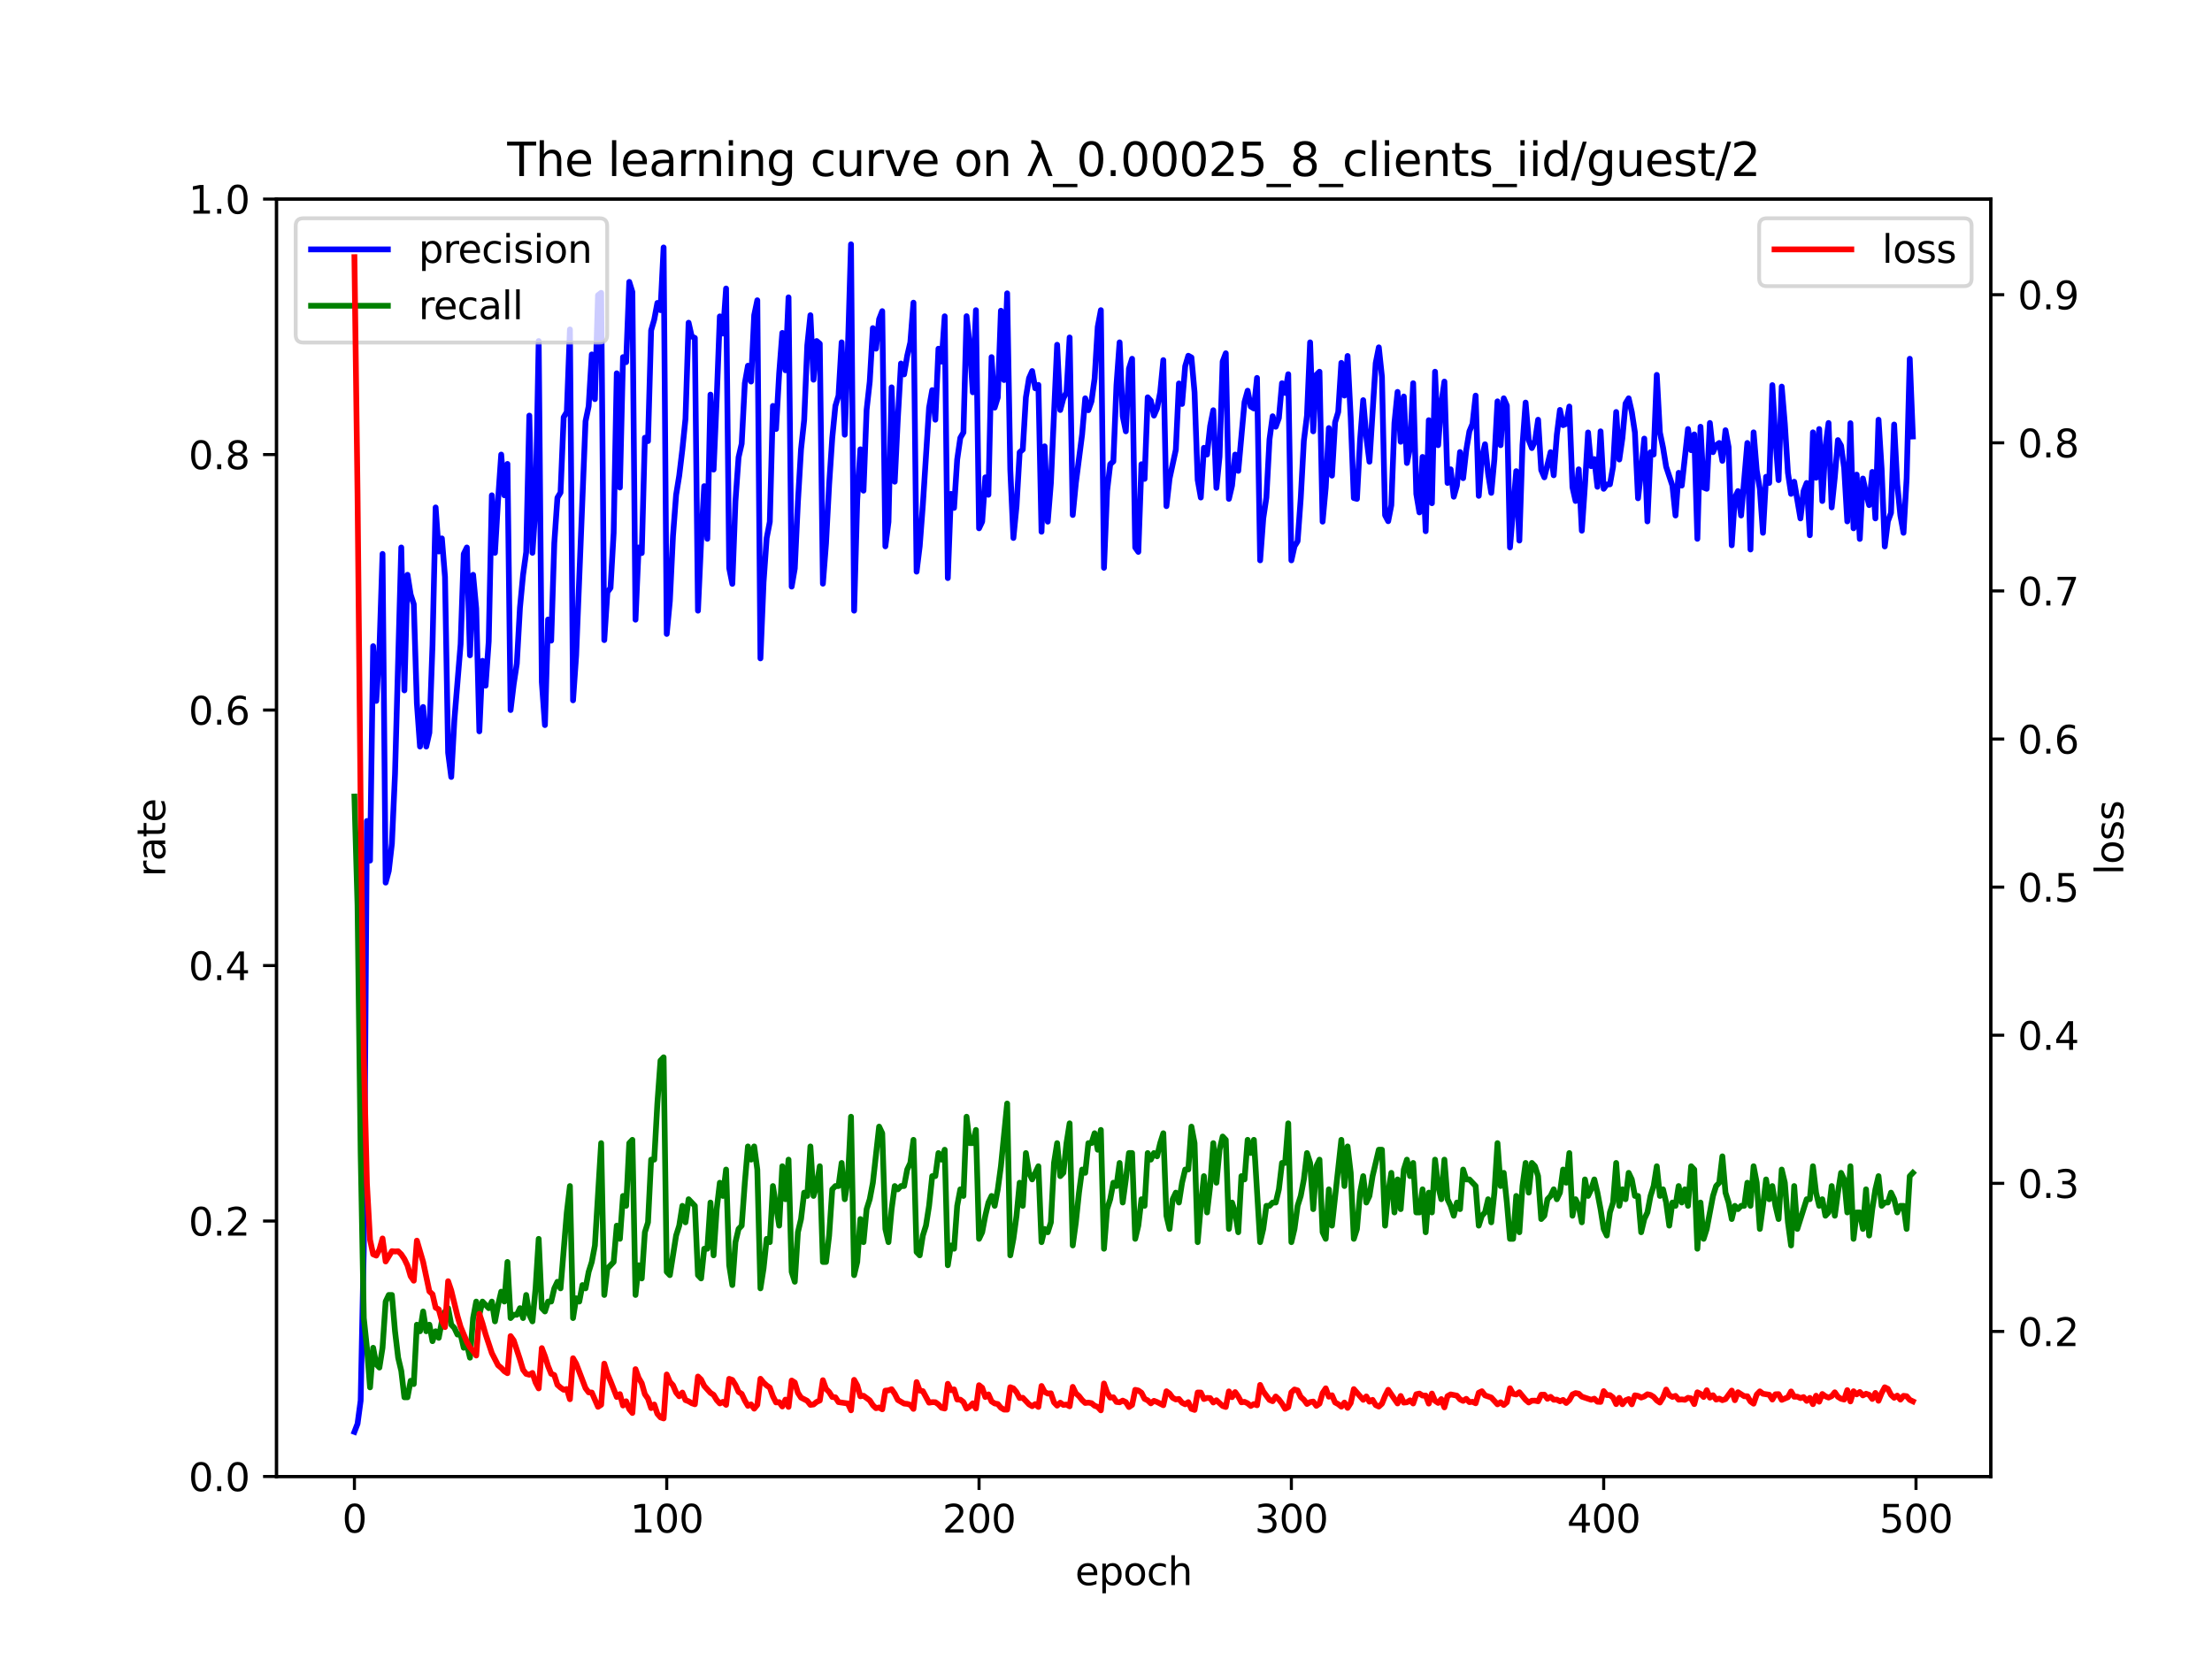 <?xml version="1.0" encoding="utf-8" standalone="no"?>
<!DOCTYPE svg PUBLIC "-//W3C//DTD SVG 1.1//EN"
  "http://www.w3.org/Graphics/SVG/1.1/DTD/svg11.dtd">
<svg xmlns:xlink="http://www.w3.org/1999/xlink" width="576pt" height="432pt" viewBox="0 0 576 432" xmlns="http://www.w3.org/2000/svg" version="1.1">
 <defs>
  <style type="text/css">*{stroke-linejoin: round; stroke-linecap: butt}</style>
 </defs>
 <g id="figure_1">
  <g id="patch_1">
   <path d="M 0 432 
L 576 432 
L 576 0 
L 0 0 
z
" style="fill: #ffffff"/>
  </g>
  <g id="axes_1">
   <g id="patch_2">
    <path d="M 72 384.48 
L 518.4 384.48 
L 518.4 51.84 
L 72 51.84 
z
" style="fill: #ffffff"/>
   </g>
   <g id="matplotlib.axis_1">
    <g id="xtick_1">
     <g id="line2d_1">
      <defs>
       <path id="m1faf4f9baa" d="M 0 0 
L 0 3.5 
" style="stroke: #000000; stroke-width: 0.8"/>
      </defs>
      <g>
       <use xlink:href="#m1faf4f9baa" x="92.291" y="384.48" style="stroke: #000000; stroke-width: 0.8"/>
      </g>
     </g>
     <g id="text_1">
      <!-- 0 -->
      <g transform="translate(89.11 399.078) scale(0.1 -0.1)">
       <defs>
        <path id="DejaVuSans-30" d="M 2034 4250 
Q 1547 4250 1301 3770 
Q 1056 3291 1056 2328 
Q 1056 1369 1301 889 
Q 1547 409 2034 409 
Q 2525 409 2770 889 
Q 3016 1369 3016 2328 
Q 3016 3291 2770 3770 
Q 2525 4250 2034 4250 
z
M 2034 4750 
Q 2819 4750 3233 4129 
Q 3647 3509 3647 2328 
Q 3647 1150 3233 529 
Q 2819 -91 2034 -91 
Q 1250 -91 836 529 
Q 422 1150 422 2328 
Q 422 3509 836 4129 
Q 1250 4750 2034 4750 
z
" transform="scale(0.016)"/>
       </defs>
       <use xlink:href="#DejaVuSans-30"/>
      </g>
     </g>
    </g>
    <g id="xtick_2">
     <g id="line2d_2">
      <g>
       <use xlink:href="#m1faf4f9baa" x="173.617" y="384.48" style="stroke: #000000; stroke-width: 0.8"/>
      </g>
     </g>
     <g id="text_2">
      <!-- 100 -->
      <g transform="translate(164.073 399.078) scale(0.1 -0.1)">
       <defs>
        <path id="DejaVuSans-31" d="M 794 531 
L 1825 531 
L 1825 4091 
L 703 3866 
L 703 4441 
L 1819 4666 
L 2450 4666 
L 2450 531 
L 3481 531 
L 3481 0 
L 794 0 
L 794 531 
z
" transform="scale(0.016)"/>
       </defs>
       <use xlink:href="#DejaVuSans-31"/>
       <use xlink:href="#DejaVuSans-30" x="63.623"/>
       <use xlink:href="#DejaVuSans-30" x="127.246"/>
      </g>
     </g>
    </g>
    <g id="xtick_3">
     <g id="line2d_3">
      <g>
       <use xlink:href="#m1faf4f9baa" x="254.943" y="384.48" style="stroke: #000000; stroke-width: 0.8"/>
      </g>
     </g>
     <g id="text_3">
      <!-- 200 -->
      <g transform="translate(245.4 399.078) scale(0.1 -0.1)">
       <defs>
        <path id="DejaVuSans-32" d="M 1228 531 
L 3431 531 
L 3431 0 
L 469 0 
L 469 531 
Q 828 903 1448 1529 
Q 2069 2156 2228 2338 
Q 2531 2678 2651 2914 
Q 2772 3150 2772 3378 
Q 2772 3750 2511 3984 
Q 2250 4219 1831 4219 
Q 1534 4219 1204 4116 
Q 875 4013 500 3803 
L 500 4441 
Q 881 4594 1212 4672 
Q 1544 4750 1819 4750 
Q 2544 4750 2975 4387 
Q 3406 4025 3406 3419 
Q 3406 3131 3298 2873 
Q 3191 2616 2906 2266 
Q 2828 2175 2409 1742 
Q 1991 1309 1228 531 
z
" transform="scale(0.016)"/>
       </defs>
       <use xlink:href="#DejaVuSans-32"/>
       <use xlink:href="#DejaVuSans-30" x="63.623"/>
       <use xlink:href="#DejaVuSans-30" x="127.246"/>
      </g>
     </g>
    </g>
    <g id="xtick_4">
     <g id="line2d_4">
      <g>
       <use xlink:href="#m1faf4f9baa" x="336.27" y="384.48" style="stroke: #000000; stroke-width: 0.8"/>
      </g>
     </g>
     <g id="text_4">
      <!-- 300 -->
      <g transform="translate(326.726 399.078) scale(0.1 -0.1)">
       <defs>
        <path id="DejaVuSans-33" d="M 2597 2516 
Q 3050 2419 3304 2112 
Q 3559 1806 3559 1356 
Q 3559 666 3084 287 
Q 2609 -91 1734 -91 
Q 1441 -91 1130 -33 
Q 819 25 488 141 
L 488 750 
Q 750 597 1062 519 
Q 1375 441 1716 441 
Q 2309 441 2620 675 
Q 2931 909 2931 1356 
Q 2931 1769 2642 2001 
Q 2353 2234 1838 2234 
L 1294 2234 
L 1294 2753 
L 1863 2753 
Q 2328 2753 2575 2939 
Q 2822 3125 2822 3475 
Q 2822 3834 2567 4026 
Q 2313 4219 1838 4219 
Q 1578 4219 1281 4162 
Q 984 4106 628 3988 
L 628 4550 
Q 988 4650 1302 4700 
Q 1616 4750 1894 4750 
Q 2613 4750 3031 4423 
Q 3450 4097 3450 3541 
Q 3450 3153 3228 2886 
Q 3006 2619 2597 2516 
z
" transform="scale(0.016)"/>
       </defs>
       <use xlink:href="#DejaVuSans-33"/>
       <use xlink:href="#DejaVuSans-30" x="63.623"/>
       <use xlink:href="#DejaVuSans-30" x="127.246"/>
      </g>
     </g>
    </g>
    <g id="xtick_5">
     <g id="line2d_5">
      <g>
       <use xlink:href="#m1faf4f9baa" x="417.596" y="384.48" style="stroke: #000000; stroke-width: 0.8"/>
      </g>
     </g>
     <g id="text_5">
      <!-- 400 -->
      <g transform="translate(408.052 399.078) scale(0.1 -0.1)">
       <defs>
        <path id="DejaVuSans-34" d="M 2419 4116 
L 825 1625 
L 2419 1625 
L 2419 4116 
z
M 2253 4666 
L 3047 4666 
L 3047 1625 
L 3713 1625 
L 3713 1100 
L 3047 1100 
L 3047 0 
L 2419 0 
L 2419 1100 
L 313 1100 
L 313 1709 
L 2253 4666 
z
" transform="scale(0.016)"/>
       </defs>
       <use xlink:href="#DejaVuSans-34"/>
       <use xlink:href="#DejaVuSans-30" x="63.623"/>
       <use xlink:href="#DejaVuSans-30" x="127.246"/>
      </g>
     </g>
    </g>
    <g id="xtick_6">
     <g id="line2d_6">
      <g>
       <use xlink:href="#m1faf4f9baa" x="498.922" y="384.48" style="stroke: #000000; stroke-width: 0.8"/>
      </g>
     </g>
     <g id="text_6">
      <!-- 500 -->
      <g transform="translate(489.379 399.078) scale(0.1 -0.1)">
       <defs>
        <path id="DejaVuSans-35" d="M 691 4666 
L 3169 4666 
L 3169 4134 
L 1269 4134 
L 1269 2991 
Q 1406 3038 1543 3061 
Q 1681 3084 1819 3084 
Q 2600 3084 3056 2656 
Q 3513 2228 3513 1497 
Q 3513 744 3044 326 
Q 2575 -91 1722 -91 
Q 1428 -91 1123 -41 
Q 819 9 494 109 
L 494 744 
Q 775 591 1075 516 
Q 1375 441 1709 441 
Q 2250 441 2565 725 
Q 2881 1009 2881 1497 
Q 2881 1984 2565 2268 
Q 2250 2553 1709 2553 
Q 1456 2553 1204 2497 
Q 953 2441 691 2322 
L 691 4666 
z
" transform="scale(0.016)"/>
       </defs>
       <use xlink:href="#DejaVuSans-35"/>
       <use xlink:href="#DejaVuSans-30" x="63.623"/>
       <use xlink:href="#DejaVuSans-30" x="127.246"/>
      </g>
     </g>
    </g>
    <g id="text_7">
     <!-- epoch -->
     <g transform="translate(279.972 412.757) scale(0.1 -0.1)">
      <defs>
       <path id="DejaVuSans-65" d="M 3597 1894 
L 3597 1613 
L 953 1613 
Q 991 1019 1311 708 
Q 1631 397 2203 397 
Q 2534 397 2845 478 
Q 3156 559 3463 722 
L 3463 178 
Q 3153 47 2828 -22 
Q 2503 -91 2169 -91 
Q 1331 -91 842 396 
Q 353 884 353 1716 
Q 353 2575 817 3079 
Q 1281 3584 2069 3584 
Q 2775 3584 3186 3129 
Q 3597 2675 3597 1894 
z
M 3022 2063 
Q 3016 2534 2758 2815 
Q 2500 3097 2075 3097 
Q 1594 3097 1305 2825 
Q 1016 2553 972 2059 
L 3022 2063 
z
" transform="scale(0.016)"/>
       <path id="DejaVuSans-70" d="M 1159 525 
L 1159 -1331 
L 581 -1331 
L 581 3500 
L 1159 3500 
L 1159 2969 
Q 1341 3281 1617 3432 
Q 1894 3584 2278 3584 
Q 2916 3584 3314 3078 
Q 3713 2572 3713 1747 
Q 3713 922 3314 415 
Q 2916 -91 2278 -91 
Q 1894 -91 1617 61 
Q 1341 213 1159 525 
z
M 3116 1747 
Q 3116 2381 2855 2742 
Q 2594 3103 2138 3103 
Q 1681 3103 1420 2742 
Q 1159 2381 1159 1747 
Q 1159 1113 1420 752 
Q 1681 391 2138 391 
Q 2594 391 2855 752 
Q 3116 1113 3116 1747 
z
" transform="scale(0.016)"/>
       <path id="DejaVuSans-6f" d="M 1959 3097 
Q 1497 3097 1228 2736 
Q 959 2375 959 1747 
Q 959 1119 1226 758 
Q 1494 397 1959 397 
Q 2419 397 2687 759 
Q 2956 1122 2956 1747 
Q 2956 2369 2687 2733 
Q 2419 3097 1959 3097 
z
M 1959 3584 
Q 2709 3584 3137 3096 
Q 3566 2609 3566 1747 
Q 3566 888 3137 398 
Q 2709 -91 1959 -91 
Q 1206 -91 779 398 
Q 353 888 353 1747 
Q 353 2609 779 3096 
Q 1206 3584 1959 3584 
z
" transform="scale(0.016)"/>
       <path id="DejaVuSans-63" d="M 3122 3366 
L 3122 2828 
Q 2878 2963 2633 3030 
Q 2388 3097 2138 3097 
Q 1578 3097 1268 2742 
Q 959 2388 959 1747 
Q 959 1106 1268 751 
Q 1578 397 2138 397 
Q 2388 397 2633 464 
Q 2878 531 3122 666 
L 3122 134 
Q 2881 22 2623 -34 
Q 2366 -91 2075 -91 
Q 1284 -91 818 406 
Q 353 903 353 1747 
Q 353 2603 823 3093 
Q 1294 3584 2113 3584 
Q 2378 3584 2631 3529 
Q 2884 3475 3122 3366 
z
" transform="scale(0.016)"/>
       <path id="DejaVuSans-68" d="M 3513 2113 
L 3513 0 
L 2938 0 
L 2938 2094 
Q 2938 2591 2744 2837 
Q 2550 3084 2163 3084 
Q 1697 3084 1428 2787 
Q 1159 2491 1159 1978 
L 1159 0 
L 581 0 
L 581 4863 
L 1159 4863 
L 1159 2956 
Q 1366 3272 1645 3428 
Q 1925 3584 2291 3584 
Q 2894 3584 3203 3211 
Q 3513 2838 3513 2113 
z
" transform="scale(0.016)"/>
      </defs>
      <use xlink:href="#DejaVuSans-65"/>
      <use xlink:href="#DejaVuSans-70" x="61.523"/>
      <use xlink:href="#DejaVuSans-6f" x="125"/>
      <use xlink:href="#DejaVuSans-63" x="186.182"/>
      <use xlink:href="#DejaVuSans-68" x="241.162"/>
     </g>
    </g>
   </g>
   <g id="matplotlib.axis_2">
    <g id="ytick_1">
     <g id="line2d_7">
      <defs>
       <path id="m55e9d178db" d="M 0 0 
L -3.5 0 
" style="stroke: #000000; stroke-width: 0.8"/>
      </defs>
      <g>
       <use xlink:href="#m55e9d178db" x="72" y="384.48" style="stroke: #000000; stroke-width: 0.8"/>
      </g>
     </g>
     <g id="text_8">
      <!-- 0.0 -->
      <g transform="translate(49.097 388.279) scale(0.1 -0.1)">
       <defs>
        <path id="DejaVuSans-2e" d="M 684 794 
L 1344 794 
L 1344 0 
L 684 0 
L 684 794 
z
" transform="scale(0.016)"/>
       </defs>
       <use xlink:href="#DejaVuSans-30"/>
       <use xlink:href="#DejaVuSans-2e" x="63.623"/>
       <use xlink:href="#DejaVuSans-30" x="95.41"/>
      </g>
     </g>
    </g>
    <g id="ytick_2">
     <g id="line2d_8">
      <g>
       <use xlink:href="#m55e9d178db" x="72" y="317.952" style="stroke: #000000; stroke-width: 0.8"/>
      </g>
     </g>
     <g id="text_9">
      <!-- 0.2 -->
      <g transform="translate(49.097 321.751) scale(0.1 -0.1)">
       <use xlink:href="#DejaVuSans-30"/>
       <use xlink:href="#DejaVuSans-2e" x="63.623"/>
       <use xlink:href="#DejaVuSans-32" x="95.41"/>
      </g>
     </g>
    </g>
    <g id="ytick_3">
     <g id="line2d_9">
      <g>
       <use xlink:href="#m55e9d178db" x="72" y="251.424" style="stroke: #000000; stroke-width: 0.8"/>
      </g>
     </g>
     <g id="text_10">
      <!-- 0.4 -->
      <g transform="translate(49.097 255.223) scale(0.1 -0.1)">
       <use xlink:href="#DejaVuSans-30"/>
       <use xlink:href="#DejaVuSans-2e" x="63.623"/>
       <use xlink:href="#DejaVuSans-34" x="95.41"/>
      </g>
     </g>
    </g>
    <g id="ytick_4">
     <g id="line2d_10">
      <g>
       <use xlink:href="#m55e9d178db" x="72" y="184.896" style="stroke: #000000; stroke-width: 0.8"/>
      </g>
     </g>
     <g id="text_11">
      <!-- 0.6 -->
      <g transform="translate(49.097 188.695) scale(0.1 -0.1)">
       <defs>
        <path id="DejaVuSans-36" d="M 2113 2584 
Q 1688 2584 1439 2293 
Q 1191 2003 1191 1497 
Q 1191 994 1439 701 
Q 1688 409 2113 409 
Q 2538 409 2786 701 
Q 3034 994 3034 1497 
Q 3034 2003 2786 2293 
Q 2538 2584 2113 2584 
z
M 3366 4563 
L 3366 3988 
Q 3128 4100 2886 4159 
Q 2644 4219 2406 4219 
Q 1781 4219 1451 3797 
Q 1122 3375 1075 2522 
Q 1259 2794 1537 2939 
Q 1816 3084 2150 3084 
Q 2853 3084 3261 2657 
Q 3669 2231 3669 1497 
Q 3669 778 3244 343 
Q 2819 -91 2113 -91 
Q 1303 -91 875 529 
Q 447 1150 447 2328 
Q 447 3434 972 4092 
Q 1497 4750 2381 4750 
Q 2619 4750 2861 4703 
Q 3103 4656 3366 4563 
z
" transform="scale(0.016)"/>
       </defs>
       <use xlink:href="#DejaVuSans-30"/>
       <use xlink:href="#DejaVuSans-2e" x="63.623"/>
       <use xlink:href="#DejaVuSans-36" x="95.41"/>
      </g>
     </g>
    </g>
    <g id="ytick_5">
     <g id="line2d_11">
      <g>
       <use xlink:href="#m55e9d178db" x="72" y="118.368" style="stroke: #000000; stroke-width: 0.8"/>
      </g>
     </g>
     <g id="text_12">
      <!-- 0.8 -->
      <g transform="translate(49.097 122.167) scale(0.1 -0.1)">
       <defs>
        <path id="DejaVuSans-38" d="M 2034 2216 
Q 1584 2216 1326 1975 
Q 1069 1734 1069 1313 
Q 1069 891 1326 650 
Q 1584 409 2034 409 
Q 2484 409 2743 651 
Q 3003 894 3003 1313 
Q 3003 1734 2745 1975 
Q 2488 2216 2034 2216 
z
M 1403 2484 
Q 997 2584 770 2862 
Q 544 3141 544 3541 
Q 544 4100 942 4425 
Q 1341 4750 2034 4750 
Q 2731 4750 3128 4425 
Q 3525 4100 3525 3541 
Q 3525 3141 3298 2862 
Q 3072 2584 2669 2484 
Q 3125 2378 3379 2068 
Q 3634 1759 3634 1313 
Q 3634 634 3220 271 
Q 2806 -91 2034 -91 
Q 1263 -91 848 271 
Q 434 634 434 1313 
Q 434 1759 690 2068 
Q 947 2378 1403 2484 
z
M 1172 3481 
Q 1172 3119 1398 2916 
Q 1625 2713 2034 2713 
Q 2441 2713 2670 2916 
Q 2900 3119 2900 3481 
Q 2900 3844 2670 4047 
Q 2441 4250 2034 4250 
Q 1625 4250 1398 4047 
Q 1172 3844 1172 3481 
z
" transform="scale(0.016)"/>
       </defs>
       <use xlink:href="#DejaVuSans-30"/>
       <use xlink:href="#DejaVuSans-2e" x="63.623"/>
       <use xlink:href="#DejaVuSans-38" x="95.41"/>
      </g>
     </g>
    </g>
    <g id="ytick_6">
     <g id="line2d_12">
      <g>
       <use xlink:href="#m55e9d178db" x="72" y="51.84" style="stroke: #000000; stroke-width: 0.8"/>
      </g>
     </g>
     <g id="text_13">
      <!-- 1.0 -->
      <g transform="translate(49.097 55.639) scale(0.1 -0.1)">
       <use xlink:href="#DejaVuSans-31"/>
       <use xlink:href="#DejaVuSans-2e" x="63.623"/>
       <use xlink:href="#DejaVuSans-30" x="95.41"/>
      </g>
     </g>
    </g>
    <g id="text_14">
     <!-- rate -->
     <g transform="translate(43.017 228.316) rotate(-90) scale(0.1 -0.1)">
      <defs>
       <path id="DejaVuSans-72" d="M 2631 2963 
Q 2534 3019 2420 3045 
Q 2306 3072 2169 3072 
Q 1681 3072 1420 2755 
Q 1159 2438 1159 1844 
L 1159 0 
L 581 0 
L 581 3500 
L 1159 3500 
L 1159 2956 
Q 1341 3275 1631 3429 
Q 1922 3584 2338 3584 
Q 2397 3584 2469 3576 
Q 2541 3569 2628 3553 
L 2631 2963 
z
" transform="scale(0.016)"/>
       <path id="DejaVuSans-61" d="M 2194 1759 
Q 1497 1759 1228 1600 
Q 959 1441 959 1056 
Q 959 750 1161 570 
Q 1363 391 1709 391 
Q 2188 391 2477 730 
Q 2766 1069 2766 1631 
L 2766 1759 
L 2194 1759 
z
M 3341 1997 
L 3341 0 
L 2766 0 
L 2766 531 
Q 2569 213 2275 61 
Q 1981 -91 1556 -91 
Q 1019 -91 701 211 
Q 384 513 384 1019 
Q 384 1609 779 1909 
Q 1175 2209 1959 2209 
L 2766 2209 
L 2766 2266 
Q 2766 2663 2505 2880 
Q 2244 3097 1772 3097 
Q 1472 3097 1187 3025 
Q 903 2953 641 2809 
L 641 3341 
Q 956 3463 1253 3523 
Q 1550 3584 1831 3584 
Q 2591 3584 2966 3190 
Q 3341 2797 3341 1997 
z
" transform="scale(0.016)"/>
       <path id="DejaVuSans-74" d="M 1172 4494 
L 1172 3500 
L 2356 3500 
L 2356 3053 
L 1172 3053 
L 1172 1153 
Q 1172 725 1289 603 
Q 1406 481 1766 481 
L 2356 481 
L 2356 0 
L 1766 0 
Q 1100 0 847 248 
Q 594 497 594 1153 
L 594 3053 
L 172 3053 
L 172 3500 
L 594 3500 
L 594 4494 
L 1172 4494 
z
" transform="scale(0.016)"/>
      </defs>
      <use xlink:href="#DejaVuSans-72"/>
      <use xlink:href="#DejaVuSans-61" x="41.113"/>
      <use xlink:href="#DejaVuSans-74" x="102.393"/>
      <use xlink:href="#DejaVuSans-65" x="141.602"/>
     </g>
    </g>
   </g>
   <g id="line2d_13">
    <path d="M 92.291 372.86 
L 93.104 370.749 
L 93.917 364.699 
L 94.731 324.903 
L 95.544 213.783 
L 96.357 224.1 
L 97.17 168.264 
L 97.984 182.52 
L 98.797 169.242 
L 99.61 144.24 
L 100.424 229.832 
L 101.237 226.763 
L 102.05 219.658 
L 102.863 201.528 
L 104.49 142.56 
L 105.303 179.778 
L 106.116 149.675 
L 106.93 154.8 
L 107.743 157.311 
L 108.556 183.145 
L 109.369 194.4 
L 110.183 184.094 
L 110.996 194.4 
L 111.809 190.791 
L 112.622 168 
L 113.436 132.132 
L 114.249 143.603 
L 115.062 140.197 
L 115.876 150.226 
L 116.689 195.984 
L 117.502 202.32 
L 118.315 187.522 
L 119.942 167.76 
L 120.755 144.24 
L 121.568 142.56 
L 122.382 170.64 
L 123.195 149.675 
L 124.008 158.455 
L 124.821 190.44 
L 125.635 172.071 
L 126.448 178.56 
L 127.261 166.985 
L 128.074 128.974 
L 128.888 143.956 
L 129.701 130.108 
L 130.514 118.368 
L 131.328 128.974 
L 132.141 120.802 
L 132.954 184.896 
L 133.767 178.159 
L 134.581 172.8 
L 135.394 158.285 
L 136.207 149.675 
L 137.02 143.754 
L 137.834 108.22 
L 138.647 143.956 
L 139.46 131.674 
L 140.273 88.8 
L 141.087 177.594 
L 141.9 188.809 
L 142.713 161.316 
L 143.526 166.827 
L 144.34 141.397 
L 145.153 129.6 
L 145.966 128.257 
L 146.78 108.632 
L 147.593 107.28 
L 148.406 85.783 
L 149.219 182.37 
L 150.033 170.64 
L 152.472 109.69 
L 153.286 105.782 
L 154.099 92.296 
L 154.912 103.94 
L 155.725 76.877 
L 156.539 76.254 
L 157.352 166.68 
L 158.165 154.191 
L 158.978 153.078 
L 159.792 138.78 
L 160.605 97.2 
L 161.418 126.952 
L 162.232 92.991 
L 163.045 94.305 
L 163.858 73.4 
L 164.671 76.032 
L 165.485 161.368 
L 166.298 142.56 
L 167.111 144.017 
L 167.924 113.982 
L 168.738 114.867 
L 169.551 86.037 
L 170.364 83.221 
L 171.177 78.884 
L 171.991 80.765 
L 172.804 64.44 
L 173.617 165.079 
L 174.43 156.491 
L 175.244 139.569 
L 176.057 128.872 
L 176.87 123.855 
L 177.684 117.064 
L 178.497 109.068 
L 179.31 84.031 
L 180.123 87.608 
L 180.937 87.997 
L 181.75 159.024 
L 182.563 141.085 
L 183.376 126.591 
L 184.19 140.308 
L 185.003 102.754 
L 185.816 122.281 
L 186.629 103.815 
L 187.443 82.389 
L 188.256 86.855 
L 189.069 75.125 
L 189.882 147.936 
L 190.696 152.033 
L 191.509 130.529 
L 192.322 119.076 
L 193.136 115.537 
L 193.949 99.817 
L 194.762 95.228 
L 195.575 99.36 
L 196.389 82.08 
L 197.202 78.188 
L 198.015 171.441 
L 198.828 151.632 
L 199.642 140.091 
L 200.455 135.875 
L 201.268 105.696 
L 202.081 111.715 
L 202.895 97.2 
L 203.708 86.688 
L 204.521 96.421 
L 205.334 77.428 
L 206.148 152.753 
L 206.961 148.025 
L 207.774 130.713 
L 208.588 116.996 
L 209.401 109.412 
L 210.214 89.955 
L 211.027 82.08 
L 211.841 98.88 
L 212.654 88.8 
L 213.467 89.497 
L 214.28 151.99 
L 215.094 141.541 
L 215.907 126.153 
L 216.72 114.016 
L 217.533 105.696 
L 218.347 103.015 
L 219.16 89.145 
L 219.973 113.201 
L 220.786 90.974 
L 221.6 63.615 
L 222.413 159.024 
L 223.226 130.108 
L 224.039 116.996 
L 224.853 127.769 
L 225.666 106.708 
L 226.479 99.36 
L 227.293 85.44 
L 228.106 90.798 
L 228.919 83.114 
L 229.732 81.019 
L 230.546 142.266 
L 231.359 135.875 
L 232.172 100.861 
L 232.985 125.433 
L 233.799 108.864 
L 234.612 94.655 
L 235.425 97.496 
L 236.238 92.635 
L 237.052 89.145 
L 237.865 78.811 
L 238.678 148.86 
L 239.491 142.231 
L 240.305 131.535 
L 241.931 106.149 
L 242.745 101.581 
L 243.558 109.296 
L 244.371 90.798 
L 245.184 94.176 
L 245.998 82.357 
L 246.811 150.535 
L 247.624 128.603 
L 248.437 132.258 
L 249.251 119.66 
L 250.064 114.016 
L 250.877 112.611 
L 251.69 82.332 
L 252.504 89.773 
L 253.317 102.155 
L 254.13 80.765 
L 254.943 137.572 
L 255.757 135.84 
L 256.57 124.296 
L 257.383 128.84 
L 258.197 92.991 
L 259.01 106.149 
L 259.823 103.512 
L 260.636 80.906 
L 261.45 98.964 
L 262.263 76.379 
L 263.076 122.281 
L 263.889 140.091 
L 264.703 131.802 
L 265.516 117.769 
L 266.329 117.064 
L 267.142 103.457 
L 267.956 98.472 
L 268.769 96.618 
L 269.582 101.12 
L 270.395 100.224 
L 271.209 138.465 
L 272.022 116.222 
L 272.835 135.84 
L 273.649 125.76 
L 275.275 89.773 
L 276.088 106.771 
L 276.902 103.72 
L 277.715 102.155 
L 278.528 87.876 
L 279.341 134.106 
L 280.155 125.76 
L 281.781 113.116 
L 282.594 103.72 
L 283.408 106.822 
L 284.221 104.508 
L 285.034 98.575 
L 285.847 85.104 
L 286.661 80.765 
L 287.474 147.86 
L 288.287 127.872 
L 289.101 120.878 
L 289.914 120.15 
L 290.727 100.283 
L 291.54 89.145 
L 292.354 108.389 
L 293.167 112.32 
L 293.98 95.996 
L 294.793 93.42 
L 295.607 142.56 
L 296.42 143.712 
L 297.233 120.878 
L 298.046 124.704 
L 298.86 103.457 
L 299.673 104.362 
L 300.486 108.22 
L 301.299 106.324 
L 302.113 102.155 
L 302.926 93.769 
L 303.739 131.802 
L 304.553 124.605 
L 306.179 117.124 
L 306.992 99.85 
L 307.806 105.188 
L 308.619 95.363 
L 309.432 92.635 
L 310.245 93.076 
L 311.059 102.155 
L 311.872 124.948 
L 312.685 129.56 
L 313.498 116.602 
L 314.312 118.368 
L 315.125 110.907 
L 315.938 106.822 
L 316.751 127.046 
L 317.565 118.905 
L 318.378 94.125 
L 319.191 91.986 
L 320.005 129.909 
L 320.818 126.451 
L 321.631 118.368 
L 322.444 122.614 
L 324.071 104.689 
L 324.884 101.736 
L 325.697 105.858 
L 326.511 106.371 
L 327.324 98.41 
L 328.137 145.92 
L 328.95 135 
L 329.764 129.56 
L 330.577 114.416 
L 331.39 108.389 
L 332.203 111.122 
L 333.017 108.864 
L 333.83 99.788 
L 334.643 102.33 
L 335.457 97.444 
L 336.27 145.92 
L 337.083 142.266 
L 337.896 140.94 
L 338.71 129.756 
L 339.523 114.772 
L 340.336 108.22 
L 341.149 89.145 
L 341.963 112.32 
L 342.776 97.616 
L 343.589 96.791 
L 344.402 135.84 
L 345.216 126.952 
L 346.029 111.464 
L 346.842 123.855 
L 347.655 109.971 
L 348.469 107.28 
L 349.282 94.486 
L 350.095 103.015 
L 350.909 92.691 
L 351.722 108.778 
L 352.535 129.692 
L 353.348 129.909 
L 354.162 114.602 
L 354.975 104.2 
L 355.788 113.802 
L 356.601 120.233 
L 358.228 94.564 
L 359.041 90.45 
L 359.854 98.12 
L 360.668 134.177 
L 361.481 135.723 
L 362.294 131.564 
L 363.107 110.138 
L 363.921 102.05 
L 364.734 115.042 
L 365.547 103.248 
L 366.361 120.567 
L 367.174 116.602 
L 367.987 99.788 
L 368.8 128.603 
L 369.614 133.431 
L 370.427 118.978 
L 371.24 138.326 
L 372.053 109.412 
L 372.867 131.04 
L 373.68 96.791 
L 374.493 115.927 
L 375.306 105.062 
L 376.12 99.36 
L 376.933 125.76 
L 377.746 122.206 
L 378.559 129.348 
L 379.373 126.451 
L 380.186 117.709 
L 380.999 124.518 
L 381.812 117.18 
L 382.626 112.32 
L 383.439 110.36 
L 384.252 103.015 
L 385.066 129.12 
L 385.879 119.04 
L 386.692 115.68 
L 387.505 123.342 
L 388.319 128.347 
L 389.132 119.6 
L 389.945 104.508 
L 390.758 115.927 
L 391.572 103.72 
L 392.385 105.6 
L 393.198 142.56 
L 394.825 122.68 
L 395.638 140.764 
L 396.451 115.927 
L 397.264 104.827 
L 398.078 114.602 
L 398.891 116.677 
L 399.704 114.927 
L 400.518 109.296 
L 401.331 122.4 
L 402.144 124.296 
L 403.771 117.74 
L 404.584 123.762 
L 405.397 113.201 
L 406.21 106.742 
L 407.024 110.714 
L 407.837 110.36 
L 408.65 105.858 
L 409.463 126.847 
L 410.277 130.464 
L 411.09 122.206 
L 411.903 138.198 
L 412.716 126.397 
L 413.53 112.611 
L 414.343 121.392 
L 415.156 119.545 
L 415.97 126.759 
L 416.783 112.32 
L 417.596 127.284 
L 418.409 126.153 
L 419.223 126.119 
L 420.036 121.536 
L 420.849 107.28 
L 421.662 119.66 
L 422.476 114.016 
L 423.289 105.062 
L 424.102 103.72 
L 424.915 107.28 
L 425.729 112.611 
L 426.542 129.756 
L 427.355 122.614 
L 428.168 114.21 
L 428.982 135.777 
L 429.795 117.74 
L 430.608 118.368 
L 431.422 97.616 
L 432.235 112.611 
L 433.048 116.52 
L 433.861 121.536 
L 435.488 126.451 
L 436.301 134.237 
L 437.114 123.12 
L 437.928 126.451 
L 439.554 111.715 
L 440.367 117.231 
L 441.181 113.116 
L 441.994 140.308 
L 442.807 111.122 
L 443.62 126.952 
L 444.434 127.284 
L 445.247 110.138 
L 446.06 117.74 
L 446.874 115.927 
L 447.687 115.344 
L 448.5 120.004 
L 449.313 112.032 
L 450.127 116.43 
L 450.94 141.995 
L 451.753 129.56 
L 452.566 127.872 
L 453.38 134.237 
L 455.006 115.344 
L 455.819 143.095 
L 456.633 112.583 
L 457.446 122.489 
L 458.259 127.284 
L 459.072 138.746 
L 459.886 124.153 
L 460.699 125.76 
L 461.512 100.283 
L 462.326 114.416 
L 463.139 125.021 
L 463.952 100.668 
L 464.765 110.36 
L 465.579 123.12 
L 466.392 128.603 
L 467.205 125.433 
L 468.832 135 
L 469.645 127.872 
L 470.458 125.76 
L 471.271 139.377 
L 472.085 112.583 
L 472.898 124.416 
L 473.711 111.715 
L 474.524 130.464 
L 475.338 116.331 
L 476.151 110.138 
L 476.964 132.132 
L 477.778 124.296 
L 478.591 114.602 
L 479.404 116.034 
L 480.217 121.869 
L 481.031 135.777 
L 481.844 110.198 
L 482.657 137.572 
L 483.47 123.586 
L 484.284 140.341 
L 485.097 124.605 
L 485.91 128.377 
L 486.723 131.535 
L 487.537 122.889 
L 488.35 135 
L 489.163 109.296 
L 489.976 122.206 
L 490.79 142.295 
L 491.603 135.749 
L 492.416 133.541 
L 493.23 110.541 
L 494.043 126.119 
L 494.856 134.237 
L 495.669 138.746 
L 496.483 124.605 
L 497.296 93.42 
L 498.109 113.658 
L 498.109 113.658 
" clip-path="url(#pea4c099a5f)" style="fill: none; stroke: #0000ff; stroke-width: 1.5; stroke-linecap: square"/>
   </g>
   <g id="line2d_14">
    <path d="M 92.291 207.416 
L 93.104 235.78 
L 93.917 300.246 
L 94.731 343.222 
L 95.544 350.958 
L 96.357 361.273 
L 97.17 350.958 
L 97.984 355.256 
L 98.797 356.115 
L 99.61 350.958 
L 100.424 338.925 
L 101.237 337.206 
L 102.05 337.206 
L 102.863 346.66 
L 103.677 353.537 
L 104.49 356.975 
L 105.303 363.851 
L 106.116 363.851 
L 106.93 359.553 
L 107.743 360.413 
L 108.556 344.941 
L 109.369 346.66 
L 110.183 341.503 
L 110.996 346.66 
L 111.809 344.941 
L 112.622 349.239 
L 113.436 346.66 
L 114.249 348.38 
L 115.062 344.082 
L 115.876 341.503 
L 116.689 340.644 
L 117.502 344.941 
L 118.315 345.801 
L 119.129 347.52 
L 119.942 347.52 
L 120.755 350.958 
L 121.568 350.099 
L 122.382 353.537 
L 123.195 343.222 
L 124.008 338.925 
L 124.821 342.363 
L 125.635 338.925 
L 127.261 340.644 
L 128.074 338.925 
L 128.888 344.082 
L 129.701 339.784 
L 130.514 336.346 
L 131.328 338.925 
L 132.141 328.61 
L 132.954 343.222 
L 133.767 342.363 
L 134.581 342.363 
L 135.394 340.644 
L 136.207 343.222 
L 137.02 337.206 
L 137.834 342.363 
L 138.647 344.082 
L 139.46 335.487 
L 140.273 322.593 
L 141.087 340.644 
L 141.9 341.503 
L 142.713 338.925 
L 143.526 338.925 
L 144.34 335.487 
L 145.153 333.767 
L 145.966 335.487 
L 147.593 315.717 
L 148.406 308.841 
L 149.219 343.222 
L 150.033 338.065 
L 150.846 338.925 
L 151.659 334.627 
L 152.472 335.487 
L 153.286 331.189 
L 154.099 328.61 
L 154.912 324.313 
L 156.539 297.667 
L 157.352 337.206 
L 158.165 330.329 
L 159.792 328.61 
L 160.605 319.155 
L 161.418 322.593 
L 162.232 311.42 
L 163.045 313.998 
L 163.858 297.667 
L 164.671 296.807 
L 165.485 337.206 
L 166.298 329.47 
L 167.111 332.908 
L 167.924 320.874 
L 168.738 318.296 
L 169.551 301.965 
L 170.364 301.965 
L 171.177 287.353 
L 171.991 276.179 
L 172.804 275.319 
L 173.617 331.189 
L 174.43 332.048 
L 176.057 321.734 
L 176.87 319.155 
L 177.684 313.998 
L 178.497 318.296 
L 179.31 312.279 
L 180.937 313.998 
L 181.75 332.048 
L 182.563 332.908 
L 183.376 325.172 
L 184.19 325.172 
L 185.003 313.139 
L 185.816 326.891 
L 186.629 314.858 
L 187.443 307.981 
L 188.256 311.42 
L 189.069 304.543 
L 189.882 329.47 
L 190.696 334.627 
L 191.509 323.453 
L 192.322 320.015 
L 193.136 319.155 
L 193.949 307.981 
L 194.762 298.527 
L 195.575 301.965 
L 196.389 298.527 
L 197.202 304.543 
L 198.015 335.487 
L 198.828 330.329 
L 199.642 322.593 
L 200.455 323.453 
L 201.268 308.841 
L 202.895 319.155 
L 203.708 303.684 
L 204.521 312.279 
L 205.334 301.965 
L 206.148 331.189 
L 206.961 333.767 
L 207.774 320.874 
L 208.588 317.436 
L 209.401 310.56 
L 210.214 311.42 
L 211.027 298.527 
L 211.841 311.42 
L 212.654 308.841 
L 213.467 303.684 
L 214.28 328.61 
L 215.094 328.61 
L 215.907 321.734 
L 216.72 309.7 
L 217.533 308.841 
L 218.347 308.841 
L 219.16 302.824 
L 219.973 312.279 
L 220.786 307.122 
L 221.6 290.791 
L 222.413 332.048 
L 223.226 328.61 
L 224.039 317.436 
L 224.853 323.453 
L 225.666 314.858 
L 226.479 312.279 
L 227.293 307.981 
L 228.919 293.369 
L 229.732 295.088 
L 230.546 320.015 
L 231.359 323.453 
L 232.172 314.858 
L 232.985 308.841 
L 233.799 309.7 
L 234.612 308.841 
L 235.425 308.841 
L 236.238 304.543 
L 237.052 302.824 
L 237.865 296.807 
L 238.678 326.032 
L 239.491 326.891 
L 240.305 321.734 
L 241.118 319.155 
L 241.931 313.998 
L 242.745 306.262 
L 243.558 306.262 
L 244.371 300.246 
L 245.184 301.965 
L 245.998 299.386 
L 246.811 329.47 
L 247.624 324.313 
L 248.437 325.172 
L 249.251 313.998 
L 250.064 309.7 
L 250.877 311.42 
L 251.69 290.791 
L 252.504 297.667 
L 253.317 297.667 
L 254.13 294.229 
L 254.943 322.593 
L 255.757 320.874 
L 256.57 316.577 
L 257.383 313.139 
L 258.197 311.42 
L 259.01 313.998 
L 259.823 309.7 
L 260.636 303.684 
L 262.263 287.353 
L 263.076 326.891 
L 263.889 322.593 
L 264.703 316.577 
L 265.516 307.981 
L 266.329 313.998 
L 267.142 300.246 
L 267.956 305.403 
L 268.769 307.122 
L 270.395 303.684 
L 271.209 323.453 
L 272.022 320.015 
L 272.835 320.874 
L 273.649 318.296 
L 274.462 302.824 
L 275.275 297.667 
L 276.088 306.262 
L 276.902 305.403 
L 277.715 297.667 
L 278.528 292.51 
L 279.341 324.313 
L 280.155 318.296 
L 280.968 310.56 
L 281.781 304.543 
L 282.594 305.403 
L 283.408 297.667 
L 284.221 297.667 
L 285.034 295.088 
L 285.847 299.386 
L 286.661 294.229 
L 287.474 325.172 
L 288.287 314.858 
L 289.101 312.279 
L 289.914 307.981 
L 290.727 308.841 
L 291.54 302.824 
L 292.354 313.139 
L 293.167 307.122 
L 293.98 300.246 
L 294.793 300.246 
L 295.607 322.593 
L 296.42 319.155 
L 297.233 312.279 
L 298.046 313.998 
L 298.86 300.246 
L 299.673 301.965 
L 300.486 300.246 
L 301.299 301.105 
L 302.113 297.667 
L 302.926 295.088 
L 303.739 316.577 
L 304.553 320.015 
L 305.366 312.279 
L 306.179 310.56 
L 306.992 313.139 
L 307.806 307.981 
L 308.619 304.543 
L 309.432 304.543 
L 310.245 293.369 
L 311.059 297.667 
L 311.872 323.453 
L 312.685 313.998 
L 313.498 306.262 
L 314.312 315.717 
L 315.125 308.841 
L 315.938 297.667 
L 316.751 307.981 
L 317.565 299.386 
L 318.378 295.948 
L 319.191 296.807 
L 320.005 320.015 
L 320.818 313.139 
L 321.631 315.717 
L 322.444 320.874 
L 323.258 306.262 
L 324.071 307.122 
L 324.884 296.807 
L 325.697 300.246 
L 326.511 296.807 
L 328.137 323.453 
L 328.95 320.015 
L 329.764 313.998 
L 330.577 313.998 
L 331.39 313.139 
L 332.203 313.139 
L 333.017 309.7 
L 333.83 302.824 
L 334.643 302.824 
L 335.457 292.51 
L 336.27 323.453 
L 337.083 320.015 
L 337.896 313.998 
L 338.71 311.42 
L 339.523 307.122 
L 340.336 300.246 
L 341.149 302.824 
L 341.963 314.858 
L 342.776 303.684 
L 343.589 301.965 
L 344.402 320.874 
L 345.216 322.593 
L 346.029 309.7 
L 346.842 319.155 
L 349.282 296.807 
L 350.095 308.841 
L 350.909 298.527 
L 351.722 305.403 
L 352.535 322.593 
L 353.348 320.015 
L 354.162 310.56 
L 354.975 306.262 
L 355.788 313.139 
L 356.601 311.42 
L 357.415 306.262 
L 359.041 299.386 
L 359.854 299.386 
L 360.668 319.155 
L 361.481 310.56 
L 362.294 305.403 
L 363.107 315.717 
L 363.921 307.122 
L 364.734 314.858 
L 365.547 304.543 
L 366.361 301.965 
L 367.174 306.262 
L 367.987 302.824 
L 368.8 315.717 
L 369.614 315.717 
L 370.427 309.7 
L 371.24 320.874 
L 372.053 310.56 
L 372.867 315.717 
L 373.68 301.965 
L 374.493 308.841 
L 375.306 312.279 
L 376.12 301.965 
L 376.933 312.279 
L 377.746 313.998 
L 378.559 316.577 
L 379.373 313.139 
L 380.186 314.858 
L 380.999 304.543 
L 381.812 307.122 
L 382.626 307.122 
L 384.252 308.841 
L 385.066 319.155 
L 385.879 316.577 
L 386.692 315.717 
L 387.505 312.279 
L 388.319 318.296 
L 389.132 310.56 
L 389.945 297.667 
L 390.758 308.841 
L 391.572 305.403 
L 392.385 313.139 
L 393.198 322.593 
L 394.011 322.593 
L 394.825 311.42 
L 395.638 320.874 
L 396.451 308.841 
L 397.264 302.824 
L 398.078 310.56 
L 398.891 302.824 
L 399.704 303.684 
L 400.518 306.262 
L 401.331 317.436 
L 402.144 316.577 
L 402.957 312.279 
L 403.771 311.42 
L 404.584 309.7 
L 405.397 312.279 
L 406.21 310.56 
L 407.024 304.543 
L 407.837 307.981 
L 408.65 300.246 
L 409.463 316.577 
L 410.277 312.279 
L 411.09 313.998 
L 411.903 318.296 
L 412.716 307.122 
L 413.53 311.42 
L 414.343 309.7 
L 415.156 307.122 
L 415.97 310.56 
L 416.783 314.858 
L 417.596 320.015 
L 418.409 321.734 
L 419.223 315.717 
L 420.036 313.139 
L 420.849 302.824 
L 421.662 313.998 
L 422.476 309.7 
L 423.289 312.279 
L 424.102 305.403 
L 424.915 307.122 
L 425.729 311.42 
L 426.542 311.42 
L 427.355 320.874 
L 428.168 317.436 
L 428.982 315.717 
L 429.795 311.42 
L 430.608 308.841 
L 431.422 303.684 
L 432.235 311.42 
L 433.048 309.7 
L 433.861 313.139 
L 434.675 319.155 
L 435.488 313.139 
L 436.301 313.998 
L 437.114 308.841 
L 437.928 313.139 
L 438.741 309.7 
L 439.554 313.998 
L 440.367 303.684 
L 441.181 304.543 
L 441.994 325.172 
L 442.807 313.139 
L 443.62 322.593 
L 444.434 320.015 
L 446.06 311.42 
L 446.874 308.841 
L 447.687 307.981 
L 448.5 301.105 
L 449.313 310.56 
L 450.127 313.139 
L 450.94 317.436 
L 451.753 313.998 
L 452.566 314.858 
L 453.38 313.998 
L 454.193 313.998 
L 455.006 307.981 
L 455.819 313.998 
L 456.633 303.684 
L 457.446 307.981 
L 458.259 320.015 
L 459.072 313.998 
L 459.886 307.122 
L 460.699 312.279 
L 461.512 308.841 
L 462.326 313.998 
L 463.139 317.436 
L 463.952 304.543 
L 464.765 307.981 
L 465.579 318.296 
L 466.392 324.313 
L 467.205 308.841 
L 468.018 320.015 
L 470.458 312.279 
L 471.271 312.279 
L 472.085 303.684 
L 472.898 310.56 
L 473.711 313.998 
L 474.524 312.279 
L 475.338 316.577 
L 476.151 315.717 
L 476.964 308.841 
L 477.778 316.577 
L 478.591 310.56 
L 479.404 305.403 
L 480.217 307.122 
L 481.031 315.717 
L 481.844 303.684 
L 482.657 322.593 
L 483.47 315.717 
L 484.284 315.717 
L 485.097 320.015 
L 485.91 309.7 
L 486.723 321.734 
L 487.537 314.858 
L 488.35 309.7 
L 489.163 306.262 
L 489.976 313.998 
L 490.79 313.139 
L 491.603 313.139 
L 492.416 310.56 
L 493.23 312.279 
L 494.043 315.717 
L 494.856 313.998 
L 495.669 313.998 
L 496.483 320.015 
L 497.296 306.262 
L 498.109 305.403 
L 498.109 305.403 
" clip-path="url(#pea4c099a5f)" style="fill: none; stroke: #008000; stroke-width: 1.5; stroke-linecap: square"/>
   </g>
   <g id="patch_3">
    <path d="M 72 384.48 
L 72 51.84 
" style="fill: none; stroke: #000000; stroke-width: 0.8; stroke-linejoin: miter; stroke-linecap: square"/>
   </g>
   <g id="patch_4">
    <path d="M 518.4 384.48 
L 518.4 51.84 
" style="fill: none; stroke: #000000; stroke-width: 0.8; stroke-linejoin: miter; stroke-linecap: square"/>
   </g>
   <g id="patch_5">
    <path d="M 72 384.48 
L 518.4 384.48 
" style="fill: none; stroke: #000000; stroke-width: 0.8; stroke-linejoin: miter; stroke-linecap: square"/>
   </g>
   <g id="patch_6">
    <path d="M 72 51.84 
L 518.4 51.84 
" style="fill: none; stroke: #000000; stroke-width: 0.8; stroke-linejoin: miter; stroke-linecap: square"/>
   </g>
   <g id="legend_1">
    <g id="patch_7">
     <path d="M 79 89.196 
L 156.108 89.196 
Q 158.108 89.196 158.108 87.196 
L 158.108 58.84 
Q 158.108 56.84 156.108 56.84 
L 79 56.84 
Q 77 56.84 77 58.84 
L 77 87.196 
Q 77 89.196 79 89.196 
z
" style="fill: #ffffff; opacity: 0.8; stroke: #cccccc; stroke-linejoin: miter"/>
    </g>
    <g id="line2d_15">
     <path d="M 81 64.938 
L 91 64.938 
L 101 64.938 
" style="fill: none; stroke: #0000ff; stroke-width: 1.5; stroke-linecap: square"/>
    </g>
    <g id="text_15">
     <!-- precision -->
     <g transform="translate(109 68.438) scale(0.1 -0.1)">
      <defs>
       <path id="DejaVuSans-69" d="M 603 3500 
L 1178 3500 
L 1178 0 
L 603 0 
L 603 3500 
z
M 603 4863 
L 1178 4863 
L 1178 4134 
L 603 4134 
L 603 4863 
z
" transform="scale(0.016)"/>
       <path id="DejaVuSans-73" d="M 2834 3397 
L 2834 2853 
Q 2591 2978 2328 3040 
Q 2066 3103 1784 3103 
Q 1356 3103 1142 2972 
Q 928 2841 928 2578 
Q 928 2378 1081 2264 
Q 1234 2150 1697 2047 
L 1894 2003 
Q 2506 1872 2764 1633 
Q 3022 1394 3022 966 
Q 3022 478 2636 193 
Q 2250 -91 1575 -91 
Q 1294 -91 989 -36 
Q 684 19 347 128 
L 347 722 
Q 666 556 975 473 
Q 1284 391 1588 391 
Q 1994 391 2212 530 
Q 2431 669 2431 922 
Q 2431 1156 2273 1281 
Q 2116 1406 1581 1522 
L 1381 1569 
Q 847 1681 609 1914 
Q 372 2147 372 2553 
Q 372 3047 722 3315 
Q 1072 3584 1716 3584 
Q 2034 3584 2315 3537 
Q 2597 3491 2834 3397 
z
" transform="scale(0.016)"/>
       <path id="DejaVuSans-6e" d="M 3513 2113 
L 3513 0 
L 2938 0 
L 2938 2094 
Q 2938 2591 2744 2837 
Q 2550 3084 2163 3084 
Q 1697 3084 1428 2787 
Q 1159 2491 1159 1978 
L 1159 0 
L 581 0 
L 581 3500 
L 1159 3500 
L 1159 2956 
Q 1366 3272 1645 3428 
Q 1925 3584 2291 3584 
Q 2894 3584 3203 3211 
Q 3513 2838 3513 2113 
z
" transform="scale(0.016)"/>
      </defs>
      <use xlink:href="#DejaVuSans-70"/>
      <use xlink:href="#DejaVuSans-72" x="63.477"/>
      <use xlink:href="#DejaVuSans-65" x="102.34"/>
      <use xlink:href="#DejaVuSans-63" x="163.863"/>
      <use xlink:href="#DejaVuSans-69" x="218.844"/>
      <use xlink:href="#DejaVuSans-73" x="246.627"/>
      <use xlink:href="#DejaVuSans-69" x="298.727"/>
      <use xlink:href="#DejaVuSans-6f" x="326.51"/>
      <use xlink:href="#DejaVuSans-6e" x="387.691"/>
     </g>
    </g>
    <g id="line2d_16">
     <path d="M 81 79.617 
L 91 79.617 
L 101 79.617 
" style="fill: none; stroke: #008000; stroke-width: 1.5; stroke-linecap: square"/>
    </g>
    <g id="text_16">
     <!-- recall -->
     <g transform="translate(109 83.117) scale(0.1 -0.1)">
      <defs>
       <path id="DejaVuSans-6c" d="M 603 4863 
L 1178 4863 
L 1178 0 
L 603 0 
L 603 4863 
z
" transform="scale(0.016)"/>
      </defs>
      <use xlink:href="#DejaVuSans-72"/>
      <use xlink:href="#DejaVuSans-65" x="38.863"/>
      <use xlink:href="#DejaVuSans-63" x="100.387"/>
      <use xlink:href="#DejaVuSans-61" x="155.367"/>
      <use xlink:href="#DejaVuSans-6c" x="216.646"/>
      <use xlink:href="#DejaVuSans-6c" x="244.43"/>
     </g>
    </g>
   </g>
  </g>
  <g id="axes_2">
   <g id="matplotlib.axis_3">
    <g id="ytick_7">
     <g id="line2d_17">
      <defs>
       <path id="m15e9e7d82f" d="M 0 0 
L 3.5 0 
" style="stroke: #000000; stroke-width: 0.8"/>
      </defs>
      <g>
       <use xlink:href="#m15e9e7d82f" x="518.4" y="346.708" style="stroke: #000000; stroke-width: 0.8"/>
      </g>
     </g>
     <g id="text_17">
      <!-- 0.2 -->
      <g transform="translate(525.4 350.508) scale(0.1 -0.1)">
       <use xlink:href="#DejaVuSans-30"/>
       <use xlink:href="#DejaVuSans-2e" x="63.623"/>
       <use xlink:href="#DejaVuSans-32" x="95.41"/>
      </g>
     </g>
    </g>
    <g id="ytick_8">
     <g id="line2d_18">
      <g>
       <use xlink:href="#m15e9e7d82f" x="518.4" y="308.141" style="stroke: #000000; stroke-width: 0.8"/>
      </g>
     </g>
     <g id="text_18">
      <!-- 0.3 -->
      <g transform="translate(525.4 311.94) scale(0.1 -0.1)">
       <use xlink:href="#DejaVuSans-30"/>
       <use xlink:href="#DejaVuSans-2e" x="63.623"/>
       <use xlink:href="#DejaVuSans-33" x="95.41"/>
      </g>
     </g>
    </g>
    <g id="ytick_9">
     <g id="line2d_19">
      <g>
       <use xlink:href="#m15e9e7d82f" x="518.4" y="269.574" style="stroke: #000000; stroke-width: 0.8"/>
      </g>
     </g>
     <g id="text_19">
      <!-- 0.4 -->
      <g transform="translate(525.4 273.373) scale(0.1 -0.1)">
       <use xlink:href="#DejaVuSans-30"/>
       <use xlink:href="#DejaVuSans-2e" x="63.623"/>
       <use xlink:href="#DejaVuSans-34" x="95.41"/>
      </g>
     </g>
    </g>
    <g id="ytick_10">
     <g id="line2d_20">
      <g>
       <use xlink:href="#m15e9e7d82f" x="518.4" y="231.007" style="stroke: #000000; stroke-width: 0.8"/>
      </g>
     </g>
     <g id="text_20">
      <!-- 0.5 -->
      <g transform="translate(525.4 234.806) scale(0.1 -0.1)">
       <use xlink:href="#DejaVuSans-30"/>
       <use xlink:href="#DejaVuSans-2e" x="63.623"/>
       <use xlink:href="#DejaVuSans-35" x="95.41"/>
      </g>
     </g>
    </g>
    <g id="ytick_11">
     <g id="line2d_21">
      <g>
       <use xlink:href="#m15e9e7d82f" x="518.4" y="192.439" style="stroke: #000000; stroke-width: 0.8"/>
      </g>
     </g>
     <g id="text_21">
      <!-- 0.6 -->
      <g transform="translate(525.4 196.239) scale(0.1 -0.1)">
       <use xlink:href="#DejaVuSans-30"/>
       <use xlink:href="#DejaVuSans-2e" x="63.623"/>
       <use xlink:href="#DejaVuSans-36" x="95.41"/>
      </g>
     </g>
    </g>
    <g id="ytick_12">
     <g id="line2d_22">
      <g>
       <use xlink:href="#m15e9e7d82f" x="518.4" y="153.872" style="stroke: #000000; stroke-width: 0.8"/>
      </g>
     </g>
     <g id="text_22">
      <!-- 0.7 -->
      <g transform="translate(525.4 157.671) scale(0.1 -0.1)">
       <defs>
        <path id="DejaVuSans-37" d="M 525 4666 
L 3525 4666 
L 3525 4397 
L 1831 0 
L 1172 0 
L 2766 4134 
L 525 4134 
L 525 4666 
z
" transform="scale(0.016)"/>
       </defs>
       <use xlink:href="#DejaVuSans-30"/>
       <use xlink:href="#DejaVuSans-2e" x="63.623"/>
       <use xlink:href="#DejaVuSans-37" x="95.41"/>
      </g>
     </g>
    </g>
    <g id="ytick_13">
     <g id="line2d_23">
      <g>
       <use xlink:href="#m15e9e7d82f" x="518.4" y="115.305" style="stroke: #000000; stroke-width: 0.8"/>
      </g>
     </g>
     <g id="text_23">
      <!-- 0.8 -->
      <g transform="translate(525.4 119.104) scale(0.1 -0.1)">
       <use xlink:href="#DejaVuSans-30"/>
       <use xlink:href="#DejaVuSans-2e" x="63.623"/>
       <use xlink:href="#DejaVuSans-38" x="95.41"/>
      </g>
     </g>
    </g>
    <g id="ytick_14">
     <g id="line2d_24">
      <g>
       <use xlink:href="#m15e9e7d82f" x="518.4" y="76.738" style="stroke: #000000; stroke-width: 0.8"/>
      </g>
     </g>
     <g id="text_24">
      <!-- 0.9 -->
      <g transform="translate(525.4 80.537) scale(0.1 -0.1)">
       <defs>
        <path id="DejaVuSans-39" d="M 703 97 
L 703 672 
Q 941 559 1184 500 
Q 1428 441 1663 441 
Q 2288 441 2617 861 
Q 2947 1281 2994 2138 
Q 2813 1869 2534 1725 
Q 2256 1581 1919 1581 
Q 1219 1581 811 2004 
Q 403 2428 403 3163 
Q 403 3881 828 4315 
Q 1253 4750 1959 4750 
Q 2769 4750 3195 4129 
Q 3622 3509 3622 2328 
Q 3622 1225 3098 567 
Q 2575 -91 1691 -91 
Q 1453 -91 1209 -44 
Q 966 3 703 97 
z
M 1959 2075 
Q 2384 2075 2632 2365 
Q 2881 2656 2881 3163 
Q 2881 3666 2632 3958 
Q 2384 4250 1959 4250 
Q 1534 4250 1286 3958 
Q 1038 3666 1038 3163 
Q 1038 2656 1286 2365 
Q 1534 2075 1959 2075 
z
" transform="scale(0.016)"/>
       </defs>
       <use xlink:href="#DejaVuSans-30"/>
       <use xlink:href="#DejaVuSans-2e" x="63.623"/>
       <use xlink:href="#DejaVuSans-39" x="95.41"/>
      </g>
     </g>
    </g>
    <g id="text_25">
     <!-- loss -->
     <g transform="translate(552.902 227.818) rotate(-90) scale(0.1 -0.1)">
      <use xlink:href="#DejaVuSans-6c"/>
      <use xlink:href="#DejaVuSans-6f" x="27.783"/>
      <use xlink:href="#DejaVuSans-73" x="88.965"/>
      <use xlink:href="#DejaVuSans-73" x="141.064"/>
     </g>
    </g>
   </g>
   <g id="line2d_25">
    <path d="M 92.291 66.96 
L 93.104 128.657 
L 93.917 210.116 
L 94.731 275.054 
L 95.544 308.177 
L 96.357 322.832 
L 97.17 326.615 
L 97.984 326.958 
L 98.797 325.388 
L 99.61 322.491 
L 100.424 328.484 
L 102.05 325.796 
L 102.863 325.885 
L 103.677 325.824 
L 104.49 326.623 
L 105.303 327.853 
L 106.116 329.549 
L 106.93 332.323 
L 107.743 333.497 
L 108.556 323.056 
L 110.183 328.61 
L 111.809 336.278 
L 112.622 337.013 
L 113.436 340.51 
L 114.249 340.963 
L 115.062 343.923 
L 115.876 345.573 
L 116.689 333.622 
L 117.502 336.038 
L 119.129 342.717 
L 119.942 345.503 
L 121.568 349.42 
L 122.382 350.861 
L 123.195 351.818 
L 124.008 352.978 
L 124.821 342.099 
L 125.635 344.58 
L 126.448 347.451 
L 128.074 352.34 
L 129.701 355.514 
L 130.514 356.184 
L 131.328 357.059 
L 132.141 357.58 
L 132.954 347.916 
L 133.767 349.055 
L 135.394 353.985 
L 136.207 356.685 
L 137.02 357.756 
L 137.834 357.982 
L 138.647 357.506 
L 139.46 359.99 
L 140.273 361.539 
L 141.087 351.048 
L 141.9 353.144 
L 142.713 355.722 
L 143.526 357.719 
L 144.34 358.067 
L 145.153 360.603 
L 145.966 361.326 
L 146.78 361.891 
L 147.593 361.696 
L 148.406 364.359 
L 149.219 353.685 
L 150.033 355.094 
L 152.472 361.477 
L 153.286 362.568 
L 154.099 362.609 
L 155.725 366.334 
L 156.539 365.798 
L 157.352 355.086 
L 158.165 357.738 
L 158.978 359.642 
L 160.605 363.777 
L 161.418 363.026 
L 162.232 365.993 
L 163.045 364.89 
L 163.858 366.958 
L 164.671 367.939 
L 165.485 356.521 
L 166.298 358.776 
L 167.111 360.189 
L 167.924 363.052 
L 168.738 364.202 
L 169.551 366.66 
L 170.364 365.727 
L 171.177 368.149 
L 171.991 369.079 
L 172.804 369.36 
L 173.617 357.909 
L 174.43 359.839 
L 175.244 360.706 
L 176.057 362.599 
L 176.87 363.587 
L 177.684 362.618 
L 178.497 364.58 
L 179.31 364.895 
L 180.123 365.381 
L 180.937 365.671 
L 181.75 358.442 
L 182.563 359.228 
L 183.376 360.887 
L 185.003 362.695 
L 185.816 363.2 
L 186.629 364.571 
L 187.443 365.452 
L 188.256 365.03 
L 189.069 365.818 
L 189.882 359.048 
L 190.696 359.34 
L 191.509 360.627 
L 192.322 362.45 
L 193.136 362.966 
L 193.949 364.697 
L 194.762 366.078 
L 195.575 365.697 
L 196.389 366.817 
L 197.202 365.821 
L 198.015 359.026 
L 198.828 360.032 
L 199.642 360.777 
L 200.455 361.331 
L 201.268 363.611 
L 202.081 365.188 
L 202.895 365.107 
L 203.708 366.243 
L 204.521 364.459 
L 205.334 366.354 
L 206.148 359.486 
L 206.961 360.006 
L 207.774 362.682 
L 208.588 363.936 
L 210.214 364.777 
L 211.027 365.824 
L 211.841 365.718 
L 212.654 365.059 
L 213.467 364.696 
L 214.28 359.404 
L 215.094 361.657 
L 215.907 362.485 
L 216.72 363.774 
L 217.533 363.863 
L 218.347 365.108 
L 220.786 365.464 
L 221.6 367.245 
L 222.413 359.315 
L 223.226 360.767 
L 224.039 363.592 
L 224.853 363.447 
L 226.479 364.652 
L 227.293 365.913 
L 228.106 366.69 
L 228.919 366.506 
L 229.732 366.989 
L 230.546 362.115 
L 231.359 362.052 
L 232.172 361.745 
L 232.985 362.917 
L 233.799 364.543 
L 235.425 365.487 
L 236.238 365.57 
L 237.052 365.804 
L 237.865 366.874 
L 238.678 359.893 
L 239.491 362.109 
L 240.305 362.249 
L 241.931 365.252 
L 242.745 365.122 
L 243.558 365.13 
L 244.371 365.705 
L 245.184 366.579 
L 245.998 366.781 
L 246.811 360.336 
L 247.624 362.019 
L 248.437 361.789 
L 249.251 364.431 
L 250.064 364.467 
L 250.877 365.087 
L 251.69 366.793 
L 252.504 366.282 
L 253.317 365.419 
L 254.13 366.774 
L 254.943 360.702 
L 255.757 361.364 
L 256.57 363.78 
L 257.383 363.095 
L 258.197 364.93 
L 259.01 365.455 
L 259.823 365.605 
L 260.636 366.579 
L 261.45 367.053 
L 262.263 367.068 
L 263.076 361.224 
L 263.889 361.541 
L 264.703 362.519 
L 265.516 364.045 
L 266.329 363.974 
L 267.956 365.691 
L 268.769 366.168 
L 269.582 365.628 
L 270.395 366.362 
L 271.209 360.904 
L 272.022 362.462 
L 272.835 362.881 
L 273.649 362.808 
L 274.462 365.18 
L 275.275 366.028 
L 276.088 365.251 
L 276.902 365.835 
L 277.715 365.742 
L 278.528 366.203 
L 279.341 361.139 
L 280.155 362.828 
L 280.968 363.541 
L 281.781 364.577 
L 282.594 365.332 
L 283.408 365.233 
L 284.221 365.384 
L 285.034 366.055 
L 285.847 366.359 
L 286.661 367.258 
L 287.474 360.257 
L 288.287 362.573 
L 289.101 363.937 
L 289.914 363.848 
L 290.727 365.062 
L 291.54 365.154 
L 292.354 364.712 
L 293.167 365.108 
L 293.98 366.394 
L 294.793 365.841 
L 295.607 361.911 
L 296.42 362.085 
L 297.233 362.659 
L 298.046 364.262 
L 298.86 364.645 
L 299.673 365.435 
L 300.486 364.777 
L 301.299 365.085 
L 302.926 365.919 
L 303.739 362.277 
L 304.553 362.887 
L 305.366 363.984 
L 306.179 364.411 
L 306.992 364.284 
L 307.806 365.266 
L 308.619 365.674 
L 309.432 365.112 
L 310.245 366.859 
L 311.059 367.136 
L 311.872 362.604 
L 312.685 362.612 
L 313.498 364.307 
L 314.312 364.017 
L 315.125 364.063 
L 315.938 365.209 
L 316.751 364.615 
L 318.378 366.111 
L 319.191 366.373 
L 320.005 362.314 
L 320.818 363.824 
L 321.631 362.499 
L 322.444 363.653 
L 323.258 365.161 
L 324.071 365.034 
L 324.884 365.424 
L 325.697 366.111 
L 326.511 365.612 
L 327.324 365.93 
L 328.137 360.628 
L 328.95 362.335 
L 330.577 364.535 
L 331.39 364.87 
L 332.203 363.643 
L 333.017 364.41 
L 333.83 365.495 
L 334.643 366.843 
L 335.457 366.417 
L 336.27 362.561 
L 337.083 361.825 
L 337.896 362.062 
L 338.71 363.759 
L 339.523 364.483 
L 340.336 365.593 
L 341.149 365.104 
L 341.963 364.963 
L 342.776 366.084 
L 343.589 365.51 
L 344.402 362.744 
L 345.216 361.516 
L 346.029 363.699 
L 346.842 363.322 
L 347.655 365.201 
L 348.469 365.634 
L 349.282 366.29 
L 350.095 365.22 
L 350.909 366.61 
L 351.722 365.341 
L 352.535 361.722 
L 354.975 364.513 
L 355.788 363.623 
L 356.601 364.999 
L 357.415 364.516 
L 358.228 365.881 
L 359.041 366.268 
L 359.854 365.523 
L 360.668 363.498 
L 361.481 361.9 
L 363.107 364.289 
L 363.921 365.459 
L 364.734 363.508 
L 365.547 365.232 
L 366.361 365.147 
L 367.174 364.642 
L 367.987 365.466 
L 368.8 363.061 
L 369.614 362.88 
L 370.427 363.408 
L 371.24 363.393 
L 372.053 365.493 
L 372.867 362.875 
L 373.68 364.772 
L 374.493 365.321 
L 375.306 364.322 
L 376.12 366.475 
L 376.933 363.554 
L 377.746 363.096 
L 379.373 363.427 
L 380.186 364.397 
L 380.999 364.783 
L 381.812 364.247 
L 382.626 365.11 
L 383.439 365.021 
L 384.252 365.409 
L 385.066 362.667 
L 385.879 362.275 
L 386.692 363.353 
L 388.319 363.907 
L 389.945 365.683 
L 390.758 365.144 
L 391.572 365.853 
L 392.385 365.15 
L 393.198 361.501 
L 394.011 362.95 
L 394.825 363.119 
L 395.638 362.53 
L 397.264 364.513 
L 398.078 365.205 
L 398.891 364.735 
L 399.704 364.725 
L 400.518 364.892 
L 401.331 363.187 
L 402.144 363.17 
L 402.957 364.242 
L 403.771 363.734 
L 404.584 364.494 
L 405.397 364.458 
L 406.21 364.898 
L 407.024 364.536 
L 407.837 365.334 
L 408.65 364.594 
L 409.463 363.118 
L 410.277 362.753 
L 411.09 362.92 
L 411.903 363.681 
L 414.343 364.5 
L 415.156 364.212 
L 415.97 365.006 
L 416.783 365.052 
L 417.596 362.244 
L 418.409 363.271 
L 419.223 363.279 
L 420.036 363.914 
L 420.849 365.622 
L 421.662 363.996 
L 422.476 365.665 
L 423.289 364.64 
L 424.102 364.312 
L 424.915 365.678 
L 425.729 363.339 
L 426.542 363.49 
L 427.355 363.926 
L 428.168 363.632 
L 428.982 363.061 
L 429.795 363.245 
L 430.608 363.741 
L 431.422 364.668 
L 432.235 365.225 
L 433.048 363.893 
L 433.861 361.835 
L 434.675 363.285 
L 435.488 363.756 
L 436.301 363.48 
L 437.114 364.469 
L 437.928 364.399 
L 438.741 364.504 
L 439.554 363.982 
L 440.367 364.14 
L 441.181 365.628 
L 441.994 362.553 
L 442.807 362.953 
L 443.62 363.773 
L 444.434 362.018 
L 445.247 363.947 
L 446.06 363.31 
L 446.874 364.447 
L 447.687 364.191 
L 448.5 364.603 
L 449.313 364.325 
L 450.94 362.099 
L 451.753 364.608 
L 452.566 362.528 
L 454.193 363.574 
L 455.006 363.577 
L 455.819 364.948 
L 456.633 365.514 
L 457.446 363.144 
L 458.259 362.309 
L 459.072 362.935 
L 460.699 363.181 
L 461.512 364.439 
L 462.326 363.068 
L 463.139 363.032 
L 463.952 364.523 
L 465.579 363.831 
L 466.392 362.331 
L 467.205 363.706 
L 468.018 363.678 
L 468.832 364.066 
L 469.645 363.798 
L 470.458 364.786 
L 471.271 364.01 
L 472.085 365.64 
L 472.898 363.441 
L 473.711 365.001 
L 474.524 362.989 
L 475.338 363.595 
L 476.151 363.926 
L 476.964 363.553 
L 477.778 362.554 
L 478.591 363.731 
L 479.404 364.235 
L 480.217 364.44 
L 481.031 361.992 
L 481.844 364.925 
L 482.657 362.28 
L 483.47 363.086 
L 484.284 362.47 
L 485.097 363.364 
L 485.91 362.925 
L 486.723 363.2 
L 487.537 364.29 
L 488.35 362.712 
L 489.163 364.755 
L 489.976 362.74 
L 490.79 361.243 
L 491.603 361.659 
L 492.416 363.221 
L 493.23 363.976 
L 494.043 363.416 
L 494.856 364.459 
L 495.669 363.478 
L 496.483 363.569 
L 497.296 364.517 
L 498.109 364.903 
L 498.109 364.903 
" clip-path="url(#pea4c099a5f)" style="fill: none; stroke: #ff0000; stroke-width: 1.5; stroke-linecap: square"/>
   </g>
   <g id="patch_8">
    <path d="M 72 384.48 
L 72 51.84 
" style="fill: none; stroke: #000000; stroke-width: 0.8; stroke-linejoin: miter; stroke-linecap: square"/>
   </g>
   <g id="patch_9">
    <path d="M 518.4 384.48 
L 518.4 51.84 
" style="fill: none; stroke: #000000; stroke-width: 0.8; stroke-linejoin: miter; stroke-linecap: square"/>
   </g>
   <g id="patch_10">
    <path d="M 72 384.48 
L 518.4 384.48 
" style="fill: none; stroke: #000000; stroke-width: 0.8; stroke-linejoin: miter; stroke-linecap: square"/>
   </g>
   <g id="patch_11">
    <path d="M 72 51.84 
L 518.4 51.84 
" style="fill: none; stroke: #000000; stroke-width: 0.8; stroke-linejoin: miter; stroke-linecap: square"/>
   </g>
   <g id="text_26">
    <!-- The learning curve on λ_0.00025_8_clients_iid/guest/2 -->
    <g transform="translate(132.081 45.84) scale(0.12 -0.12)">
     <defs>
      <path id="DejaVuSans-54" d="M -19 4666 
L 3928 4666 
L 3928 4134 
L 2272 4134 
L 2272 0 
L 1638 0 
L 1638 4134 
L -19 4134 
L -19 4666 
z
" transform="scale(0.016)"/>
      <path id="DejaVuSans-20" transform="scale(0.016)"/>
      <path id="DejaVuSans-67" d="M 2906 1791 
Q 2906 2416 2648 2759 
Q 2391 3103 1925 3103 
Q 1463 3103 1205 2759 
Q 947 2416 947 1791 
Q 947 1169 1205 825 
Q 1463 481 1925 481 
Q 2391 481 2648 825 
Q 2906 1169 2906 1791 
z
M 3481 434 
Q 3481 -459 3084 -895 
Q 2688 -1331 1869 -1331 
Q 1566 -1331 1297 -1286 
Q 1028 -1241 775 -1147 
L 775 -588 
Q 1028 -725 1275 -790 
Q 1522 -856 1778 -856 
Q 2344 -856 2625 -561 
Q 2906 -266 2906 331 
L 2906 616 
Q 2728 306 2450 153 
Q 2172 0 1784 0 
Q 1141 0 747 490 
Q 353 981 353 1791 
Q 353 2603 747 3093 
Q 1141 3584 1784 3584 
Q 2172 3584 2450 3431 
Q 2728 3278 2906 2969 
L 2906 3500 
L 3481 3500 
L 3481 434 
z
" transform="scale(0.016)"/>
      <path id="DejaVuSans-75" d="M 544 1381 
L 544 3500 
L 1119 3500 
L 1119 1403 
Q 1119 906 1312 657 
Q 1506 409 1894 409 
Q 2359 409 2629 706 
Q 2900 1003 2900 1516 
L 2900 3500 
L 3475 3500 
L 3475 0 
L 2900 0 
L 2900 538 
Q 2691 219 2414 64 
Q 2138 -91 1772 -91 
Q 1169 -91 856 284 
Q 544 659 544 1381 
z
M 1991 3584 
L 1991 3584 
z
" transform="scale(0.016)"/>
      <path id="DejaVuSans-76" d="M 191 3500 
L 800 3500 
L 1894 563 
L 2988 3500 
L 3597 3500 
L 2284 0 
L 1503 0 
L 191 3500 
z
" transform="scale(0.016)"/>
      <path id="DejaVuSans-3bb" d="M 1981 4316 
L 3597 0 
L 2988 0 
L 2006 2588 
L 800 0 
L 191 0 
L 1725 3356 
L 1494 3975 
Q 1347 4369 1013 4369 
L 713 4369 
L 713 4863 
L 1078 4856 
Q 1784 4847 1981 4316 
z
" transform="scale(0.016)"/>
      <path id="DejaVuSans-5f" d="M 3263 -1063 
L 3263 -1509 
L -63 -1509 
L -63 -1063 
L 3263 -1063 
z
" transform="scale(0.016)"/>
      <path id="DejaVuSans-64" d="M 2906 2969 
L 2906 4863 
L 3481 4863 
L 3481 0 
L 2906 0 
L 2906 525 
Q 2725 213 2448 61 
Q 2172 -91 1784 -91 
Q 1150 -91 751 415 
Q 353 922 353 1747 
Q 353 2572 751 3078 
Q 1150 3584 1784 3584 
Q 2172 3584 2448 3432 
Q 2725 3281 2906 2969 
z
M 947 1747 
Q 947 1113 1208 752 
Q 1469 391 1925 391 
Q 2381 391 2643 752 
Q 2906 1113 2906 1747 
Q 2906 2381 2643 2742 
Q 2381 3103 1925 3103 
Q 1469 3103 1208 2742 
Q 947 2381 947 1747 
z
" transform="scale(0.016)"/>
      <path id="DejaVuSans-2f" d="M 1625 4666 
L 2156 4666 
L 531 -594 
L 0 -594 
L 1625 4666 
z
" transform="scale(0.016)"/>
     </defs>
     <use xlink:href="#DejaVuSans-54"/>
     <use xlink:href="#DejaVuSans-68" x="61.084"/>
     <use xlink:href="#DejaVuSans-65" x="124.463"/>
     <use xlink:href="#DejaVuSans-20" x="185.986"/>
     <use xlink:href="#DejaVuSans-6c" x="217.773"/>
     <use xlink:href="#DejaVuSans-65" x="245.557"/>
     <use xlink:href="#DejaVuSans-61" x="307.08"/>
     <use xlink:href="#DejaVuSans-72" x="368.359"/>
     <use xlink:href="#DejaVuSans-6e" x="407.723"/>
     <use xlink:href="#DejaVuSans-69" x="471.102"/>
     <use xlink:href="#DejaVuSans-6e" x="498.885"/>
     <use xlink:href="#DejaVuSans-67" x="562.264"/>
     <use xlink:href="#DejaVuSans-20" x="625.74"/>
     <use xlink:href="#DejaVuSans-63" x="657.527"/>
     <use xlink:href="#DejaVuSans-75" x="712.508"/>
     <use xlink:href="#DejaVuSans-72" x="775.887"/>
     <use xlink:href="#DejaVuSans-76" x="817"/>
     <use xlink:href="#DejaVuSans-65" x="876.18"/>
     <use xlink:href="#DejaVuSans-20" x="937.703"/>
     <use xlink:href="#DejaVuSans-6f" x="969.49"/>
     <use xlink:href="#DejaVuSans-6e" x="1030.672"/>
     <use xlink:href="#DejaVuSans-20" x="1094.051"/>
     <use xlink:href="#DejaVuSans-3bb" x="1125.838"/>
     <use xlink:href="#DejaVuSans-5f" x="1185.018"/>
     <use xlink:href="#DejaVuSans-30" x="1235.018"/>
     <use xlink:href="#DejaVuSans-2e" x="1298.641"/>
     <use xlink:href="#DejaVuSans-30" x="1330.428"/>
     <use xlink:href="#DejaVuSans-30" x="1394.051"/>
     <use xlink:href="#DejaVuSans-30" x="1457.674"/>
     <use xlink:href="#DejaVuSans-32" x="1521.297"/>
     <use xlink:href="#DejaVuSans-35" x="1584.92"/>
     <use xlink:href="#DejaVuSans-5f" x="1648.543"/>
     <use xlink:href="#DejaVuSans-38" x="1698.543"/>
     <use xlink:href="#DejaVuSans-5f" x="1762.166"/>
     <use xlink:href="#DejaVuSans-63" x="1812.166"/>
     <use xlink:href="#DejaVuSans-6c" x="1867.146"/>
     <use xlink:href="#DejaVuSans-69" x="1894.93"/>
     <use xlink:href="#DejaVuSans-65" x="1922.713"/>
     <use xlink:href="#DejaVuSans-6e" x="1984.236"/>
     <use xlink:href="#DejaVuSans-74" x="2047.615"/>
     <use xlink:href="#DejaVuSans-73" x="2086.824"/>
     <use xlink:href="#DejaVuSans-5f" x="2138.924"/>
     <use xlink:href="#DejaVuSans-69" x="2188.924"/>
     <use xlink:href="#DejaVuSans-69" x="2216.707"/>
     <use xlink:href="#DejaVuSans-64" x="2244.49"/>
     <use xlink:href="#DejaVuSans-2f" x="2307.967"/>
     <use xlink:href="#DejaVuSans-67" x="2341.658"/>
     <use xlink:href="#DejaVuSans-75" x="2405.135"/>
     <use xlink:href="#DejaVuSans-65" x="2468.514"/>
     <use xlink:href="#DejaVuSans-73" x="2530.037"/>
     <use xlink:href="#DejaVuSans-74" x="2582.137"/>
     <use xlink:href="#DejaVuSans-2f" x="2621.346"/>
     <use xlink:href="#DejaVuSans-32" x="2655.037"/>
    </g>
   </g>
   <g id="legend_2">
    <g id="patch_12">
     <path d="M 460.084 74.518 
L 511.4 74.518 
Q 513.4 74.518 513.4 72.518 
L 513.4 58.84 
Q 513.4 56.84 511.4 56.84 
L 460.084 56.84 
Q 458.084 56.84 458.084 58.84 
L 458.084 72.518 
Q 458.084 74.518 460.084 74.518 
z
" style="fill: #ffffff; opacity: 0.8; stroke: #cccccc; stroke-linejoin: miter"/>
    </g>
    <g id="line2d_26">
     <path d="M 462.084 64.938 
L 472.084 64.938 
L 482.084 64.938 
" style="fill: none; stroke: #ff0000; stroke-width: 1.5; stroke-linecap: square"/>
    </g>
    <g id="text_27">
     <!-- loss -->
     <g transform="translate(490.084 68.438) scale(0.1 -0.1)">
      <use xlink:href="#DejaVuSans-6c"/>
      <use xlink:href="#DejaVuSans-6f" x="27.783"/>
      <use xlink:href="#DejaVuSans-73" x="88.965"/>
      <use xlink:href="#DejaVuSans-73" x="141.064"/>
     </g>
    </g>
   </g>
  </g>
 </g>
 <defs>
  <clipPath id="pea4c099a5f">
   <rect x="72" y="51.84" width="446.4" height="332.64"/>
  </clipPath>
 </defs>
</svg>
